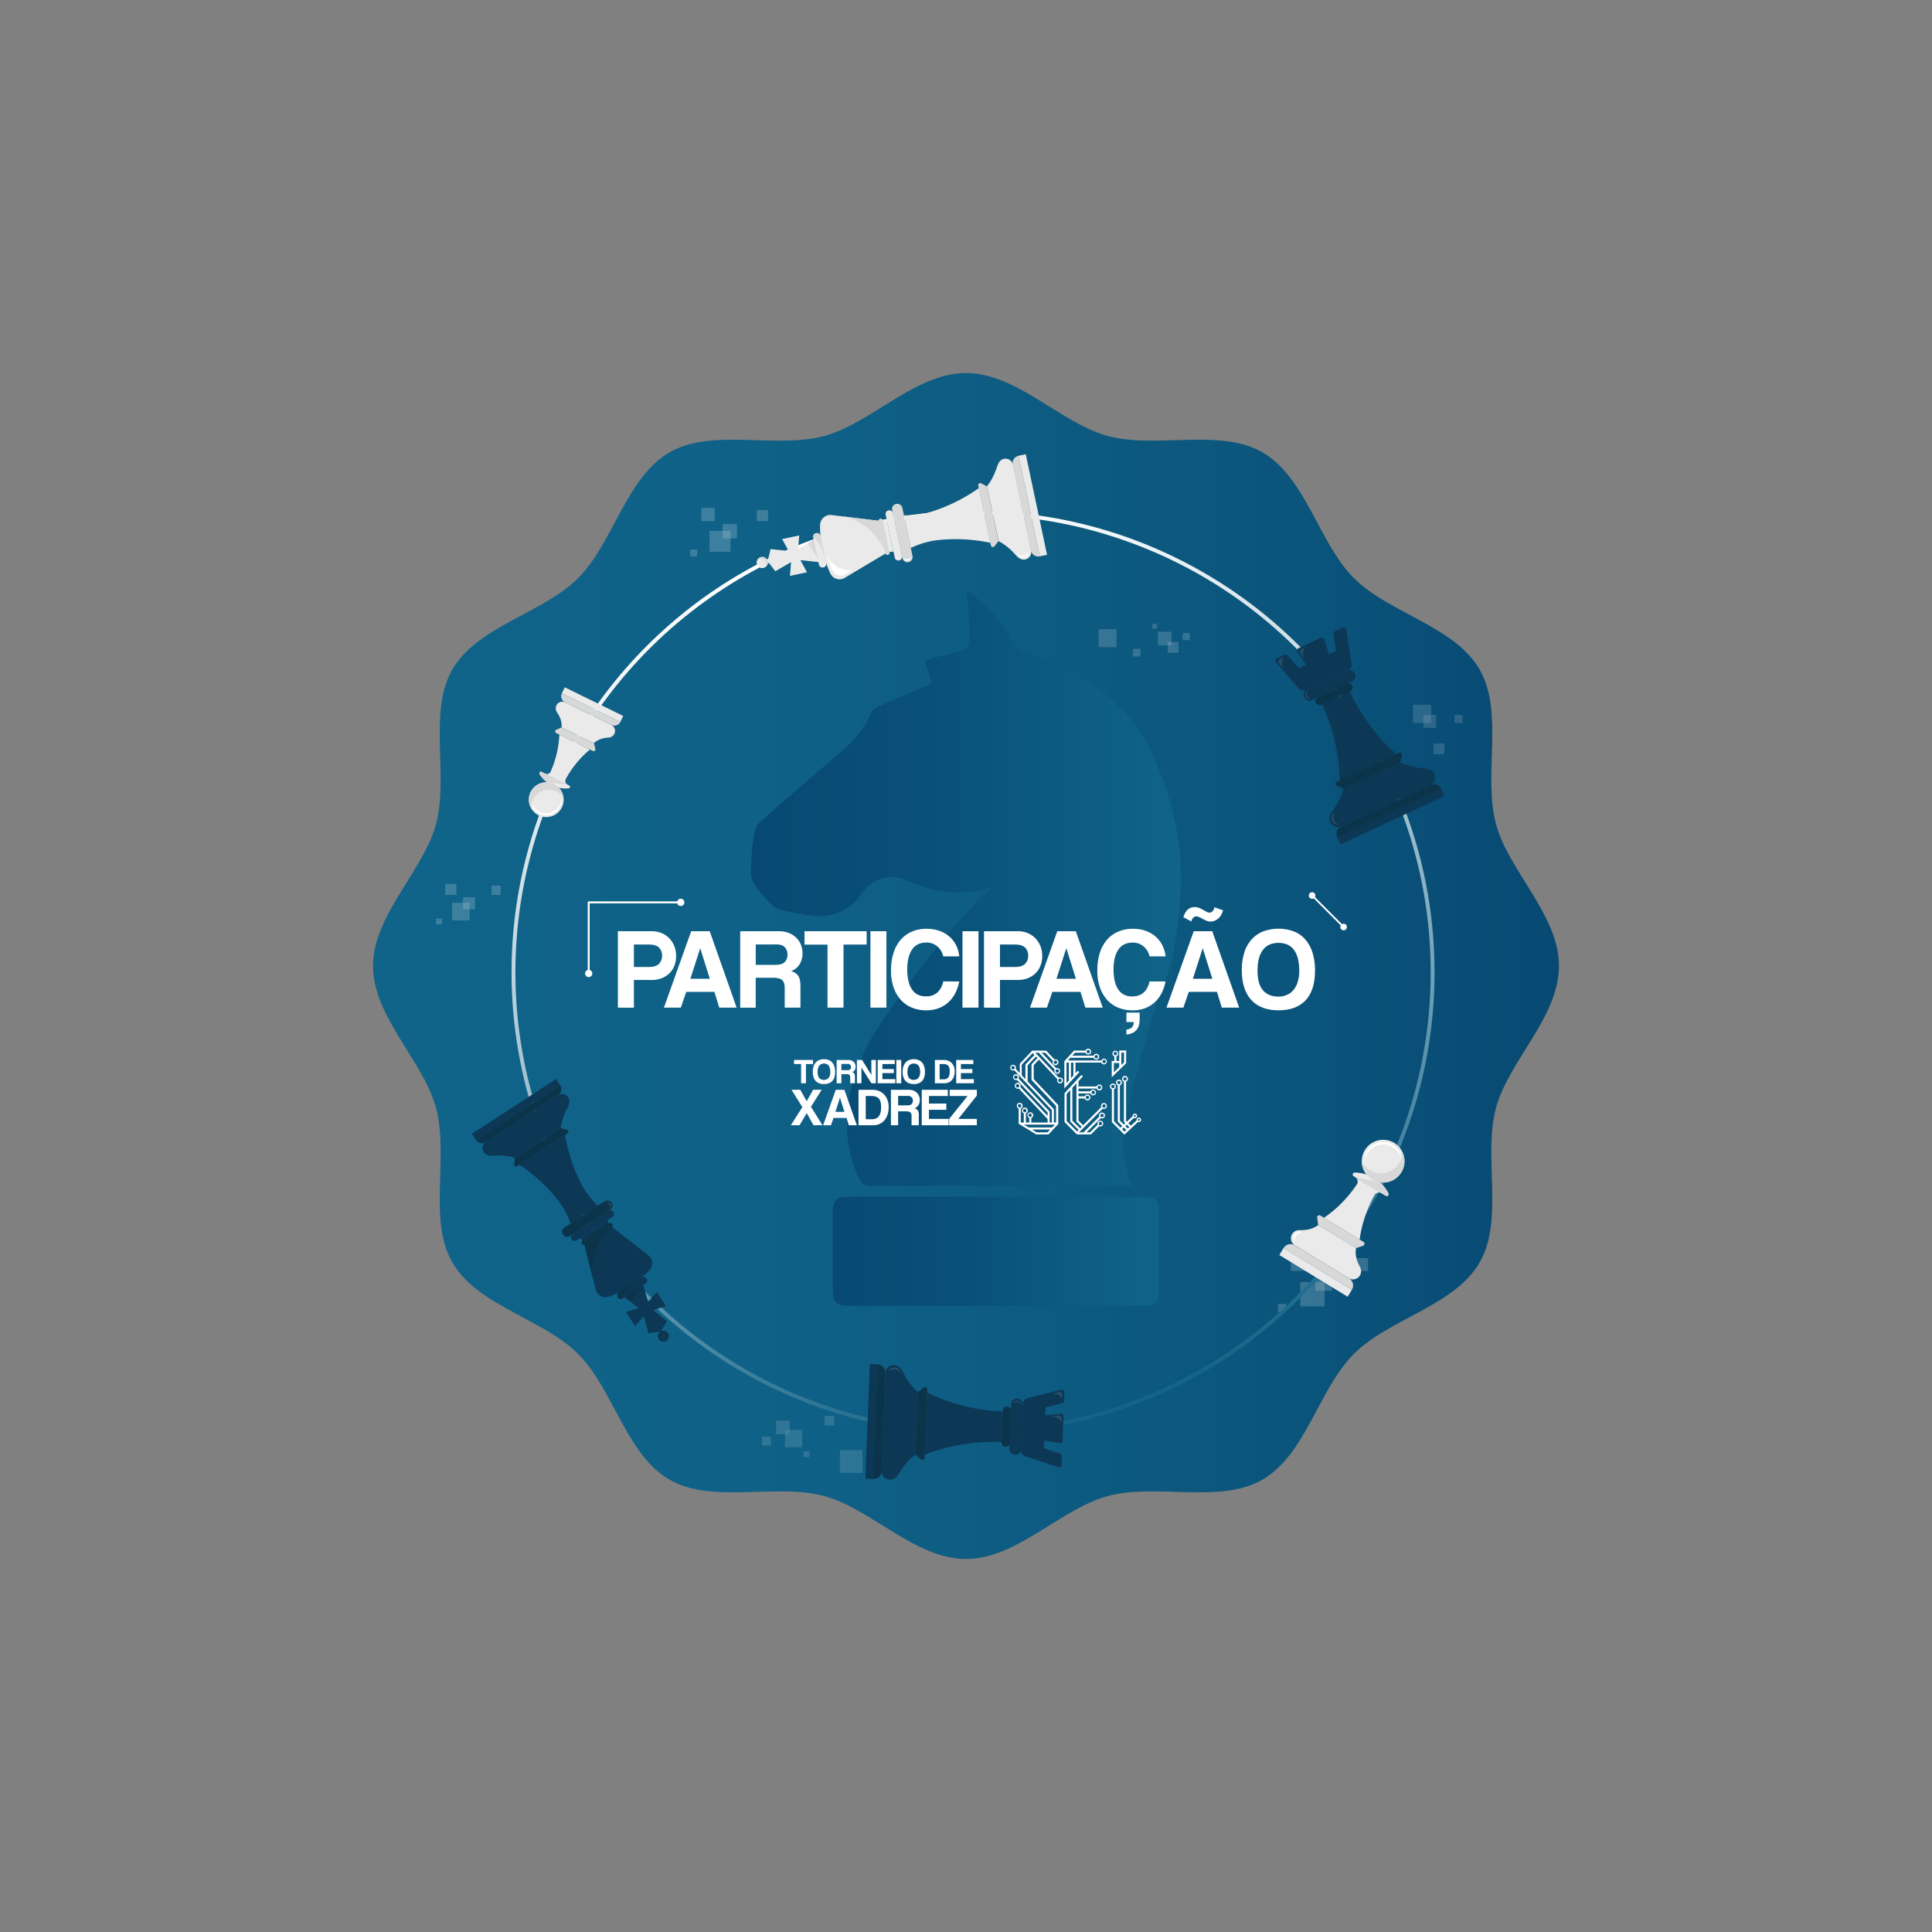 <svg id="Layer_1" data-name="Layer 1" xmlns="http://www.w3.org/2000/svg" xmlns:xlink="http://www.w3.org/1999/xlink" viewBox="0 0 2000 2000"><rect x="0" y="0" width="2000" height="2000" fill="#808080" stroke="none"/><defs><style>.cls-1{fill:#fff;}.cls-2,.cls-31{fill:none;}.cls-3{fill:url(#linear-gradient);}.cls-4{fill:url(#linear-gradient-2);}.cls-5{opacity:0.17;}.cls-6{clip-path:url(#clip-path);}.cls-7{clip-path:url(#clip-path-2);}.cls-8{clip-path:url(#clip-path-3);}.cls-9{clip-path:url(#clip-path-4);}.cls-10{opacity:0.26;}.cls-11{opacity:0.5;}.cls-12{opacity:0.47;}.cls-13{opacity:0.3;}.cls-14{opacity:0.62;}.cls-15{clip-path:url(#clip-path-5);}.cls-16{clip-path:url(#clip-path-6);}.cls-17{clip-path:url(#clip-path-7);}.cls-18{clip-path:url(#clip-path-8);}.cls-19{clip-path:url(#clip-path-9);}.cls-20{clip-path:url(#clip-path-10);}.cls-21{clip-path:url(#clip-path-11);}.cls-22{clip-path:url(#clip-path-12);}.cls-23{clip-path:url(#clip-path-13);}.cls-24{clip-path:url(#clip-path-14);}.cls-25{opacity:0.64;}.cls-26{clip-path:url(#clip-path-15);}.cls-27{clip-path:url(#clip-path-16);}.cls-28{clip-path:url(#clip-path-17);}.cls-29{clip-path:url(#clip-path-18);}.cls-30{clip-path:url(#clip-path-19);}.cls-31{stroke-miterlimit:10;stroke-width:4px;stroke:url(#linear-gradient-3);}.cls-32{fill:#0c3856;}.cls-33{fill:#0b3349;}.cls-34{opacity:0.11;}.cls-35{fill:#d8d8d8;}.cls-36{fill:#eaeaea;}.cls-37{opacity:0.14;}.cls-38{opacity:0.15;}.cls-39{clip-path:url(#clip-path-20);}.cls-40{clip-path:url(#clip-path-21);}.cls-41{fill:url(#linear-gradient-4);}.cls-42{fill:url(#linear-gradient-5);}</style><linearGradient id="linear-gradient" x1="920.36" y1="1464.52" x2="1079.82" y2="1464.52" gradientUnits="userSpaceOnUse"><stop offset="0" stop-color="#095078"/><stop offset="1" stop-color="#0a537a"/></linearGradient><linearGradient id="linear-gradient-2" x1="386.17" y1="1000" x2="1613.83" y2="1000" gradientUnits="userSpaceOnUse"><stop offset="0" stop-color="#106489"/><stop offset="0.39" stop-color="#0f6086"/><stop offset="0.76" stop-color="#0b557c"/><stop offset="1" stop-color="#074972"/></linearGradient><clipPath id="clip-path"><rect id="SVGID" class="cls-1" x="1137.4" y="651.48" width="18.31" height="18.31"/></clipPath><clipPath id="clip-path-2"><rect id="SVGID-2" data-name="SVGID" class="cls-1" x="1172.77" y="671.82" width="7.64" height="7.65"/></clipPath><clipPath id="clip-path-3"><rect id="SVGID-3" data-name="SVGID" class="cls-1" x="1209.05" y="664.71" width="10.94" height="10.93"/></clipPath><clipPath id="clip-path-4"><rect id="SVGID-4" data-name="SVGID" class="cls-1" x="1193.01" y="646.01" width="4.67" height="4.67"/></clipPath><clipPath id="clip-path-5"><rect id="SVGID-5" data-name="SVGID" class="cls-1" x="1346.22" y="1327.33" width="24.9" height="24.9"/></clipPath><clipPath id="clip-path-6"><rect id="SVGID-6" data-name="SVGID" class="cls-1" x="1361.89" y="1319.26" width="16.87" height="16.87"/></clipPath><clipPath id="clip-path-7"><rect id="SVGID-7" data-name="SVGID" class="cls-1" x="1336.44" y="1299.95" width="15.55" height="15.56"/></clipPath><clipPath id="clip-path-8"><rect id="SVGID-8" data-name="SVGID" class="cls-1" x="1323.11" y="1349.95" width="8.05" height="8.05"/></clipPath><clipPath id="clip-path-9"><rect id="SVGID-9" data-name="SVGID" class="cls-1" x="1403.02" y="1302.43" width="13.07" height="13.07"/></clipPath><clipPath id="clip-path-10"><rect id="SVGID-10" data-name="SVGID" class="cls-1" x="468.07" y="934.75" width="17.9" height="17.9"/></clipPath><clipPath id="clip-path-11"><rect id="SVGID-11" data-name="SVGID" class="cls-1" x="479.34" y="928.95" width="12.13" height="12.13"/></clipPath><clipPath id="clip-path-12"><rect id="SVGID-12" data-name="SVGID" class="cls-1" x="461.04" y="915.07" width="11.18" height="11.18"/></clipPath><clipPath id="clip-path-13"><rect id="SVGID-13" data-name="SVGID" class="cls-1" x="451.46" y="951.01" width="5.79" height="5.79"/></clipPath><clipPath id="clip-path-14"><rect id="SVGID-14" data-name="SVGID" class="cls-1" x="508.9" y="916.85" width="9.4" height="9.4"/></clipPath><clipPath id="clip-path-15"><rect id="SVGID-15" data-name="SVGID" class="cls-1" x="734.63" y="549.57" width="21.49" height="21.49"/></clipPath><clipPath id="clip-path-16"><rect id="SVGID-16" data-name="SVGID" class="cls-1" x="748.17" y="542.61" width="14.56" height="14.57"/></clipPath><clipPath id="clip-path-17"><rect id="SVGID-17" data-name="SVGID" class="cls-1" x="726.19" y="525.94" width="13.42" height="13.43"/></clipPath><clipPath id="clip-path-18"><rect id="SVGID-18" data-name="SVGID" class="cls-1" x="714.69" y="569.1" width="6.95" height="6.95"/></clipPath><clipPath id="clip-path-19"><rect id="SVGID-19" data-name="SVGID" class="cls-1" x="783.66" y="528.08" width="11.28" height="11.29"/></clipPath><linearGradient id="linear-gradient-3" x1="-8741.68" y1="7683.74" x2="-7786.2" y2="7683.74" gradientTransform="matrix(-0.31, -0.95, 0.95, -0.31, -8872.79, -4444.73)" gradientUnits="userSpaceOnUse"><stop offset="0" stop-color="#0f6186"/><stop offset="0.09" stop-color="#277192"/><stop offset="0.42" stop-color="#83adc0"/><stop offset="0.7" stop-color="#c6d9e2"/><stop offset="0.9" stop-color="#eff5f7"/><stop offset="1" stop-color="#fff"/></linearGradient><clipPath id="clip-path-20"><rect id="SVGID-20" data-name="SVGID" class="cls-2" x="649.01" y="1297.91" width="22.72" height="21.9" transform="translate(-607.05 572.08) rotate(-33.06)"/></clipPath><clipPath id="clip-path-21"><rect id="SVGID-21" data-name="SVGID" class="cls-2" x="683.17" y="1379.85" width="9.27" height="7.99" transform="translate(-643.51 599.18) rotate(-33.06)"/></clipPath><linearGradient id="linear-gradient-4" x1="777.44" y1="918.94" x2="1222.56" y2="918.94" gradientUnits="userSpaceOnUse"><stop offset="0" stop-color="#074972"/><stop offset="0.4" stop-color="#095078"/><stop offset="0.97" stop-color="#106388"/><stop offset="1" stop-color="#106489"/></linearGradient><linearGradient id="linear-gradient-5" x1="862.01" y1="1295.26" x2="1199.92" y2="1295.26" xlink:href="#linear-gradient-4"/></defs><title>participacao_xadrez</title><path class="cls-3" d="M1073.59,1480.44a13.45,13.45,0,0,0-9.53-6.1V1456.2a14.13,14.13,0,0,0-1.9-17l2-2v-29.17h-29.54v2.07a14.24,14.24,0,0,0-4.48,4.12,14.06,14.06,0,0,0-5.48-2.46,14.25,14.25,0,0,0-18.54-3.64H993.65l-9.34,10.18c-.35-.14-.69-.28-1-.39l-9.21-9.77H949.87l-14,14.79c-.44,0-.88-.06-1.33-.06a14.22,14.22,0,0,0-11.1,23.11c0,.36,0,.73,0,1.1a14.14,14.14,0,0,0,1.91,7.08,14.86,14.86,0,0,0-.14,2,14.28,14.28,0,0,0,4.68,10.53,13.49,13.49,0,0,0,1.1.9,14.15,14.15,0,0,0-1.63,16.69v17.92l26.37,16h20.81l9.94-10.52,10.46,10.47h23.84l8.7-8.7a14.13,14.13,0,0,0,5.47-2.75l16.11,16,19.22-18.06a13.51,13.51,0,0,0,3.31-24.29ZM1021.81,1444l-.32-.3.84-.73h.42a14.7,14.7,0,0,0,1.43.72A13.49,13.49,0,0,0,1021.81,1444Z"/><path class="cls-1" d="M983.11,1447.21a3.24,3.24,0,0,0-1.29.27L956,1420.11h3.84l17.38,18.42A3.25,3.25,0,1,0,979,1437l-16-16.93h3.85l8.41,8.91a3.22,3.22,0,1,0,2.83-1.68,3.18,3.18,0,0,0-1.08.19l-9.17-9.71H952.6L939,1432.25v10.17l-4.43-4.69a3.13,3.13,0,0,0,.28-1.3,3.23,3.23,0,1,0-3.23,3.23,3.17,3.17,0,0,0,1.34-.3L974.05,1483v13.57h-2.43v-12q-17-18-34-36.08a3.22,3.22,0,1,0-2.78,1.6,3.08,3.08,0,0,0,1-.16l33.52,35.54v3.91l-29.79-31.57a3.14,3.14,0,0,0,.34-1.43,3.21,3.21,0,1,0-2,3l31.47,33.36v3.8H951.54v-5a3.23,3.23,0,1,0-2.3,0v5h-3.57v-10.07a3.23,3.23,0,1,0-2.29,0v10.07h-3.32v-15.29a3.23,3.23,0,1,0-2.29,0V1498L957,1509.57h13.49l10.68-11.29v-20.83L954.24,1449V1433.7l5.72-6.06,20.22,21.44a3.22,3.22,0,1,0,2.93-1.87Zm-3.06-9a1.87,1.87,0,1,1-1.86,1.86A1.86,1.86,0,0,1,980.05,1438.21Zm-2-9.5a1.86,1.86,0,1,1-1.87,1.86A1.86,1.86,0,0,1,978.08,1428.71Zm-46.5,9.59a1.87,1.87,0,1,1,1.86-1.87A1.87,1.87,0,0,1,931.58,1438.3Zm3.23,10.44a1.86,1.86,0,1,1,1.86-1.86A1.87,1.87,0,0,1,934.81,1448.74Zm1.85,9.51a1.87,1.87,0,1,1,1.86-1.86A1.87,1.87,0,0,1,936.66,1458.25Zm.39,20a1.87,1.87,0,1,1,1.87,1.86A1.87,1.87,0,0,1,937.05,1478.24Zm8.22-29.13-4-4.26v-11.68l12-12.67,1.95,2.06L945.27,1433Zm3.24,39.38a1.87,1.87,0,1,1,1.87,1.87A1.87,1.87,0,0,1,948.51,1488.49Zm-5.85-5a1.86,1.86,0,1,1,1.86,1.87A1.86,1.86,0,0,1,942.66,1483.46Zm26.79,23.82H957.59l-5.1-3.09h19.88Zm5.09-5.38H948.7l-5.06-3.06h33.8ZM952,1432.79v17.07l26.88,28.5v18.18h-2.48v-14.49l-28.79-30.51v-17.6l9.17-9.71,1.65,1.74Zm31.16,19.51a1.87,1.87,0,1,1,1.86-1.87A1.87,1.87,0,0,1,983.11,1452.3Z"/><path class="cls-1" d="M1031.12,1475.18a3.23,3.23,0,0,0-2.94,4.54l-19.83,19.84-5.07-5.08v-24.37h6.77a3.22,3.22,0,1,0,.05-2.29h-6.82v-3.21h13.05a3.22,3.22,0,1,0,.06-2.29h-13.11v-3.07h19.8a3.23,3.23,0,1,0,0-2.29h-19.8v-5.76l4.83-5.27-1.69-1.55L988,1464.48v31.39l12,12h0l1.62,1.62h15.27l9-9a3.18,3.18,0,1,0-1.61-1.64l-8.3,8.31h-3.86l15.53-15.53A3.22,3.22,0,1,0,1026,1490l-17.19,17.19h-4.93l1.05-1,1.62-1.62,23.22-23.22a3.18,3.18,0,0,0,1.31.29,3.23,3.23,0,1,0,0-6.45Zm-18-8a1.87,1.87,0,1,1-1.86,1.87A1.87,1.87,0,0,1,1013.08,1467.17Zm6.29-5.49a1.87,1.87,0,1,1-1.86,1.87A1.87,1.87,0,0,1,1019.37,1461.68Zm6.72-5.44a1.87,1.87,0,1,1-1.86,1.87A1.87,1.87,0,0,1,1026.09,1456.24Zm1.12,39.53a1.87,1.87,0,1,1-1.86,1.87A1.87,1.87,0,0,1,1027.21,1495.77Zm1.8-8.84a1.87,1.87,0,1,1-1.86,1.87A1.87,1.87,0,0,1,1029,1486.93Zm-27.38,19.35-11.35-11.36v-29.55l4-4.31v34.37h0l9.12,9.12Zm3.34-3.35-8.45-8.45v-35.91l4.46-4.87v41.73l5.75,5.75Zm26.15-22.67a1.86,1.86,0,1,1,1.87-1.86A1.86,1.86,0,0,1,1031.12,1480.26Z"/><path class="cls-1" d="M1031.34,1426.51a3.23,3.23,0,0,0-3,2.08H991.69l2.7-2.94h25.33a3.22,3.22,0,1,0,0-2.3H996.49l3-3.26H1011a3.23,3.23,0,1,0,0-2.3h-12.5q-5.31,5.81-10.63,11.59,0,13.59,0,27.19v2.63l1.69-1.84L1000,1446h0v0l4.3-4.68-1.69-1.56-2.54,2.78v-11.64h28.25a3.23,3.23,0,1,0,3-4.37Zm-8.61-3.87a1.86,1.86,0,1,1-1.86,1.86A1.87,1.87,0,0,1,1022.73,1422.64Zm-8.75-5.54a1.87,1.87,0,1,1-1.87,1.86A1.86,1.86,0,0,1,1014,1417.1Zm-21.24,33.41-2.6,2.84v-22.47h2.6Zm5-5.42L995,1448v-17.13h2.68Zm33.62-13.49a1.87,1.87,0,1,1,1.87-1.87A1.87,1.87,0,0,1,1031.34,1431.6Z"/><path class="cls-1" d="M1069.36,1491.13a2.47,2.47,0,0,0-2.47,2.46,2.22,2.22,0,0,0,.06.51l-6.32,5.94-2.79-2.78,6.14-5.77a2.37,2.37,0,0,0,1.07.25,2.46,2.46,0,1,0-2.46-2.46c0,.12,0,.23,0,.35l-6.39,6-.88-.88v-43a3.22,3.22,0,1,0-2.3,0v43.82c.5.53,1,1.07,1.51,1.6l-1.64,1.54-4.32-4.3v-38.62a3.23,3.23,0,1,0-2.29-.11v39.69l4.93,4.91-2,1.86-7.13-7.11v-35a3.23,3.23,0,1,0-2.29,0v36l13.79,13.74,14.79-13.9a2.43,2.43,0,0,0,.94.19,2.46,2.46,0,1,0,0-4.92Zm-4.31-3a1.1,1.1,0,1,1-1.1,1.1A1.1,1.1,0,0,1,1065.05,1488.18Zm-19.33-35.41a1.86,1.86,0,1,1,1.86,1.86A1.87,1.87,0,0,1,1045.72,1452.77Zm-6.6,4.29a1.87,1.87,0,1,1,1.86,1.87A1.86,1.86,0,0,1,1039.12,1457.06Zm15.07-6.42a1.86,1.86,0,1,1,1.86-1.86A1.86,1.86,0,0,1,1054.19,1450.64Zm-.51,55.93-2.79-2.77,2-1.86,2.79,2.78Zm3.64-3.42-2.79-2.78,1.64-1.54,2.79,2.78Zm12-8.46a1.1,1.1,0,1,1,1.1-1.1A1.1,1.1,0,0,1,1069.36,1494.69Z"/><path class="cls-1" d="M1039.71,1446.94l1.66-1.62,14.08-13.7v-13.93h-7.59v11.41h-3v-5a3.23,3.23,0,1,0-2.29,0v5h-2.86v2.29h0Zm10.44-27h3v10.67l-3,2.93Zm-8.35,1.1a1.87,1.87,0,1,1,1.87,1.86A1.87,1.87,0,0,1,1041.8,1421.08Zm.2,10.31h5.86v4.42l-5.86,5.7Z"/><path class="cls-4" d="M1613.83,1000c0,52.9-52.17,98.23-65.21,147-13.5,50.48,8.62,115.75-16.95,160-25.94,44.83-93.77,58.16-130.15,94.55s-49.72,104.21-94.55,130.15c-44.2,25.57-109.47,3.45-160,16.95-48.79,13-94.12,65.21-147,65.21s-98.23-52.17-147-65.21c-50.48-13.5-115.75,8.62-160-16.95-44.83-25.94-58.16-93.77-94.55-130.15S494.27,1351.8,468.33,1307c-25.57-44.2-3.45-109.47-16.95-160-13-48.79-65.21-94.12-65.21-147s52.17-98.23,65.21-147c13.5-50.48-8.62-115.75,16.95-160,25.94-44.83,93.77-58.16,130.15-94.55S648.2,494.27,693,468.33c44.2-25.57,109.47-3.45,160-16.95,48.79-13,94.12-65.21,147-65.21s98.23,52.17,147,65.21c50.48,13.5,115.75-8.62,160,16.95,44.83,25.94,58.16,93.77,94.55,130.15S1505.73,648.2,1531.67,693c25.57,44.2,3.45,109.47,16.95,160C1561.66,901.77,1613.83,947.1,1613.83,1000Z"/><g class="cls-5"><rect id="SVGID-22" data-name="SVGID" class="cls-1" x="1137.4" y="651.48" width="18.31" height="18.31"/><g class="cls-6"><rect class="cls-1" x="1137.4" y="651.48" width="18.31" height="18.31"/></g></g><g class="cls-5"><rect id="SVGID-23" data-name="SVGID" class="cls-1" x="1172.77" y="671.82" width="7.64" height="7.65"/><g class="cls-7"><rect class="cls-1" x="1172.77" y="671.82" width="7.65" height="7.65"/></g></g><g class="cls-5"><rect class="cls-1" x="1198.88" y="654.15" width="13.89" height="13.89"/><rect id="SVGID-24" data-name="SVGID" class="cls-1" x="1198.88" y="654.15" width="13.89" height="13.89"/></g><g class="cls-5"><rect id="SVGID-25" data-name="SVGID" class="cls-1" x="1209.05" y="664.71" width="10.94" height="10.93"/><g class="cls-8"><rect class="cls-1" x="1209.05" y="664.71" width="10.93" height="10.93"/></g></g><g class="cls-5"><rect class="cls-1" x="1224.44" y="655.5" width="7.08" height="7.08"/><rect id="SVGID-26" data-name="SVGID" class="cls-1" x="1224.44" y="655.5" width="7.08" height="7.08"/></g><g class="cls-5"><rect id="SVGID-27" data-name="SVGID" class="cls-1" x="1193.01" y="646.01" width="4.67" height="4.67"/><g class="cls-9"><rect class="cls-1" x="1193.01" y="646.01" width="4.67" height="4.67"/></g></g><g class="cls-10"><g class="cls-11"><rect class="cls-1" x="869.54" y="1501.37" width="23.2" height="23.2"/><rect id="SVGID-28" data-name="SVGID" class="cls-1" x="869.54" y="1501.37" width="23.2" height="23.2"/></g><g class="cls-11"><rect class="cls-1" x="853.73" y="1465.9" width="9.69" height="9.69"/><rect id="SVGID-29" data-name="SVGID" class="cls-1" x="853.73" y="1465.9" width="9.69" height="9.69"/></g><g class="cls-11"><rect class="cls-1" x="812.71" y="1480.38" width="17.6" height="17.6"/><rect id="SVGID-30" data-name="SVGID" class="cls-1" x="812.71" y="1480.38" width="17.6" height="17.6"/></g><g class="cls-11"><rect class="cls-1" x="803.57" y="1470.74" width="13.86" height="13.86"/><rect id="SVGID-31" data-name="SVGID" class="cls-1" x="803.57" y="1470.74" width="13.86" height="13.86"/></g><g class="cls-11"><rect class="cls-1" x="788.95" y="1487.31" width="8.97" height="8.97"/><rect id="SVGID-32" data-name="SVGID" class="cls-1" x="788.96" y="1487.31" width="8.97" height="8.97"/></g><g class="cls-11"><rect class="cls-1" x="831.84" y="1502.37" width="5.92" height="5.92"/><rect id="SVGID-33" data-name="SVGID" class="cls-1" x="831.84" y="1502.37" width="5.92" height="5.92"/></g></g><g class="cls-12"><g class="cls-13"><rect class="cls-1" x="1462.9" y="729.73" width="18.48" height="18.48"/><rect id="SVGID-34" data-name="SVGID" class="cls-1" x="1462.9" y="729.73" width="18.48" height="18.48"/></g><g class="cls-13"><rect class="cls-1" x="1473.51" y="740.23" width="13.05" height="13.05"/><rect id="SVGID-35" data-name="SVGID" class="cls-1" x="1473.51" y="740.23" width="13.05" height="13.05"/></g><g class="cls-13"><rect class="cls-1" x="1505.83" y="740.23" width="7.98" height="7.98"/><rect id="SVGID-36" data-name="SVGID" class="cls-1" x="1505.83" y="740.23" width="7.98" height="7.98"/></g><g class="cls-13"><rect class="cls-1" x="1484.2" y="769.77" width="10.87" height="10.87"/><rect id="SVGID-37" data-name="SVGID" class="cls-1" x="1484.2" y="769.77" width="10.87" height="10.87"/></g></g><g class="cls-14"><g class="cls-13"><rect id="SVGID-38" data-name="SVGID" class="cls-1" x="1346.22" y="1327.33" width="24.9" height="24.9"/><g class="cls-15"><rect class="cls-1" x="1346.22" y="1327.33" width="24.9" height="24.9"/></g></g><g class="cls-13"><rect id="SVGID-39" data-name="SVGID" class="cls-1" x="1361.89" y="1319.26" width="16.87" height="16.87"/><g class="cls-16"><rect class="cls-1" x="1361.89" y="1319.26" width="16.87" height="16.87"/></g></g><g class="cls-13"><rect id="SVGID-40" data-name="SVGID" class="cls-1" x="1336.44" y="1299.95" width="15.55" height="15.56"/><g class="cls-17"><rect class="cls-1" x="1336.44" y="1299.95" width="15.55" height="15.55"/></g></g><g class="cls-13"><rect id="SVGID-41" data-name="SVGID" class="cls-1" x="1323.11" y="1349.95" width="8.05" height="8.05"/><g class="cls-18"><rect class="cls-1" x="1323.11" y="1349.95" width="8.05" height="8.05"/></g></g><g class="cls-13"><rect id="SVGID-42" data-name="SVGID" class="cls-1" x="1403.02" y="1302.43" width="13.07" height="13.07"/><g class="cls-19"><rect class="cls-1" x="1403.01" y="1302.43" width="13.07" height="13.07"/></g></g></g><g class="cls-14"><g class="cls-13"><rect id="SVGID-43" data-name="SVGID" class="cls-1" x="468.07" y="934.75" width="17.9" height="17.9"/><g class="cls-20"><rect class="cls-1" x="468.07" y="934.75" width="17.9" height="17.9"/></g></g><g class="cls-13"><rect id="SVGID-44" data-name="SVGID" class="cls-1" x="479.34" y="928.95" width="12.13" height="12.13"/><g class="cls-21"><rect class="cls-1" x="479.34" y="928.95" width="12.13" height="12.13"/></g></g><g class="cls-13"><rect id="SVGID-45" data-name="SVGID" class="cls-1" x="461.04" y="915.07" width="11.18" height="11.18"/><g class="cls-22"><rect class="cls-1" x="461.04" y="915.07" width="11.18" height="11.18"/></g></g><g class="cls-13"><rect id="SVGID-46" data-name="SVGID" class="cls-1" x="451.46" y="951.01" width="5.79" height="5.79"/><g class="cls-23"><rect class="cls-1" x="451.46" y="951.01" width="5.79" height="5.79"/></g></g><g class="cls-13"><rect id="SVGID-47" data-name="SVGID" class="cls-1" x="508.9" y="916.85" width="9.4" height="9.4"/><g class="cls-24"><rect class="cls-1" x="508.89" y="916.85" width="9.4" height="9.4"/></g></g></g><g class="cls-25"><g class="cls-13"><rect id="SVGID-48" data-name="SVGID" class="cls-1" x="734.63" y="549.57" width="21.49" height="21.49"/><g class="cls-26"><rect class="cls-1" x="734.63" y="549.57" width="21.49" height="21.49"/></g></g><g class="cls-13"><rect id="SVGID-49" data-name="SVGID" class="cls-1" x="748.17" y="542.61" width="14.56" height="14.57"/><g class="cls-27"><rect class="cls-1" x="748.17" y="542.61" width="14.56" height="14.56"/></g></g><g class="cls-13"><rect id="SVGID-50" data-name="SVGID" class="cls-1" x="726.19" y="525.94" width="13.42" height="13.43"/><g class="cls-28"><rect class="cls-1" x="726.19" y="525.94" width="13.43" height="13.43"/></g></g><g class="cls-13"><rect id="SVGID-51" data-name="SVGID" class="cls-1" x="714.69" y="569.1" width="6.95" height="6.95"/><g class="cls-29"><rect class="cls-1" x="714.69" y="569.09" width="6.95" height="6.95"/></g></g><g class="cls-13"><rect id="SVGID-52" data-name="SVGID" class="cls-1" x="783.66" y="528.08" width="11.28" height="11.29"/><g class="cls-30"><rect class="cls-1" x="783.66" y="528.08" width="11.28" height="11.28"/></g></g></g><circle class="cls-31" cx="1007.29" cy="1006.54" r="475.74"/><path class="cls-32" d="M1036.92,1492.8c-27.78-1.07-55.69,3.67-79.77,13.22l2.48-64.56a194.48,194.48,0,0,0,78.5,19.69Z"/><path class="cls-33" d="M957.13,1509.11l2.72-70.73a2.32,2.32,0,0,0-3.38-2.16l-6.36,4.87-2.48,64.57,6,5.34a2.32,2.32,0,0,0,3.53-1.89"/><path class="cls-33" d="M912.67,1522.81l3.9-101.51a8.57,8.57,0,0,0-8.24-8.9L908,1421l-.33,8.57-3.25,84.36-.33,8.57-.33,8.58a8.58,8.58,0,0,0,8.91-8.25"/><polygon class="cls-32" points="906.03 1488.56 908.96 1412.42 900.39 1412.1 897.46 1488.23 895.83 1530.75 904.4 1531.08 906.03 1488.56"/><path class="cls-32" d="M932.79,1522a66.5,66.5,0,0,1,4.4-6,65.18,65.18,0,0,1,5-5.48c.91-.88,1.85-1.75,2.81-2.58l2.66-2.18,1.23-32.06v-.63l1.24-32.06s-2.13-2-2.48-2.37q-1.35-1.37-2.61-2.79a66.59,66.59,0,0,1-4.6-5.86,65.55,65.55,0,0,1-3.91-6.35c-2.57-4.76-4.85-10.33-11.11-10.57a8.58,8.58,0,0,0-8.9,8.24l-1.94,50.44v.63l-1.94,50.44a8.59,8.59,0,0,0,8.24,8.91c6.26.24,9-5.15,11.88-9.69"/><path class="cls-33" d="M1040.92,1497.74a4.28,4.28,0,0,0,4.31-3.19h.11l1.3-34a4.29,4.29,0,1,0-8.58-.33,4.21,4.21,0,0,0,.07.94l-1.2,31.15a4.1,4.1,0,0,0-.14.93,4.74,4.74,0,0,0,.07.93,4.29,4.29,0,0,0,4.06,3.52"/><path class="cls-32" d="M1097.54,1504.79l-16.79-5.62.31-8,15.77,2.76a2.71,2.71,0,0,0,3.18-2.57l.48-12.57.49-12.56a2.72,2.72,0,0,0-3-2.81l-15.93,1.54.31-8,17.17-4.32a2.71,2.71,0,0,0,2-2.53l.34-8.75a2.72,2.72,0,0,0-3.38-2.74l-34.73,8.74a6.81,6.81,0,0,0-5.13,6.33l-.9,23.5-.91,23.51a6.8,6.8,0,0,0,4.63,6.7l34,11.38a2.72,2.72,0,0,0,3.58-2.47l.34-8.75a2.73,2.73,0,0,0-1.85-2.69"/><path class="cls-32" d="M1099.05,1516.23s-38.93-10.22-40.28-61.71l-.1-.2-.87,22.79-.9,23.51a6.78,6.78,0,0,0,4.62,6.7l34,11.38a2.72,2.72,0,0,0,3.58-2.47"/><g class="cls-34"><path class="cls-1" d="M1099.66,1447.55l.14-3.77a2.72,2.72,0,0,0-3.38-2.74l-7.74,2a11.37,11.37,0,0,1,2-.1,11.81,11.81,0,0,1,9,4.66"/></g><g class="cls-34"><path class="cls-1" d="M1098.72,1472l.14-3.77a2.72,2.72,0,0,0-3.38-2.74l-7.69.69s1.43.11,2.11.22a12.86,12.86,0,0,1,8.82,5.6"/></g><g class="cls-34"><path class="cls-1" d="M925.5,1417.55a7.59,7.59,0,0,1,6.48,4.17,6.27,6.27,0,0,0-12.28-1.8,7.57,7.57,0,0,1,5.8-2.37"/></g><path class="cls-32" d="M1056.9,1500.38l1.78-46.32a6,6,0,0,0-12-.51h0l-1.77,46.15a5.7,5.7,0,0,0,.1,1.31,6,6,0,0,0,5.66,4.91c2.86.11,6.06-1.6,6.21-5.54"/><g class="cls-34"><path class="cls-1" d="M1052.45,1451.29a5.42,5.42,0,0,1,4.63,3,4.48,4.48,0,0,0-8.76-1.29,5.42,5.42,0,0,1,4.13-1.68"/></g><path class="cls-32" d="M1397.29,715.75c11.72,25.21,28.67,47.88,48.16,65L1386.87,808a194.6,194.6,0,0,0-18.3-78.84Z"/><path class="cls-33" d="M1448.21,779.3,1384,809.16a2.32,2.32,0,0,0-.37,4l7.23,3.44,58.59-27.26,2-7.75a2.32,2.32,0,0,0-3.29-2.28"/><path class="cls-33" d="M1480.69,812.62l-92.11,42.84a8.58,8.58,0,0,0-4.16,11.4l7.78-3.62,7.78-3.62L1476.52,824l7.78-3.61,7.78-3.62a8.57,8.57,0,0,0-11.39-4.16"/><polygon class="cls-32" points="1453.24 834.14 1384.15 866.28 1387.77 874.06 1456.86 841.92 1495.43 823.98 1491.81 816.2 1453.24 834.14"/><path class="cls-32" d="M1470.81,795.06a65.8,65.8,0,0,1-7.38-1.15,68.55,68.55,0,0,1-7.17-2c-1.21-.41-2.4-.85-3.58-1.32l-3.16-1.37-29.09,13.53-.28.13-.28.14-29.09,13.53s-.83,2.82-1,3.29c-.4,1.21-.83,2.4-1.29,3.59a65.8,65.8,0,0,1-7,13.15c-3.06,4.45-7,9-4.34,14.7a8.59,8.59,0,0,0,11.4,4.16l45.77-21.29.28-.13.29-.13,45.77-21.29a8.59,8.59,0,0,0,4.16-11.4c-2.64-5.68-8.66-5.62-14-6.16"/><path class="cls-33" d="M1399.86,709.93a4.29,4.29,0,0,0-4.81-2.38l0-.09-30.8,14.33a4.29,4.29,0,1,0,3.62,7.78,3.81,3.81,0,0,0,.8-.49l28.27-13.14a4.91,4.91,0,0,0,.89-.3,4.32,4.32,0,0,0,2.08-5.71"/><path class="cls-32" d="M1380.3,656.33l2.65,17.51-7.29,3.39-4.74-15.29a2.72,2.72,0,0,0-3.74-1.66l-11.4,5.3-11.4,5.31a2.71,2.71,0,0,0-1.14,3.93l8.64,13.47-7.3,3.39-11.67-13.3a2.72,2.72,0,0,0-3.19-.67l-8,3.69a2.72,2.72,0,0,0-.89,4.26l23.62,26.91a6.79,6.79,0,0,0,8,1.68l21.33-9.92,21.33-9.93a6.79,6.79,0,0,0,3.85-7.17l-5.37-35.41a2.71,2.71,0,0,0-3.83-2.05l-7.94,3.69a2.72,2.72,0,0,0-1.54,2.87"/><path class="cls-32" d="M1389.78,649.77s8.68,39.31-36.53,64l-.13.17,20.68-9.61,21.33-9.93a6.79,6.79,0,0,0,3.85-7.17l-5.37-35.41a2.71,2.71,0,0,0-3.83-2.05"/><g class="cls-34"><path class="cls-1" d="M1328.39,680.57l-3.41,1.59a2.71,2.71,0,0,0-.9,4.26l5.26,6a11.19,11.19,0,0,1-1-1.76,11.77,11.77,0,0,1,.06-10.08"/></g><g class="cls-34"><path class="cls-1" d="M1350.57,670.25l-3.42,1.59a2.72,2.72,0,0,0-.89,4.26l4.12,6.53s-.56-1.32-.77-2c-1.37-4.33-.51-7.32,1-10.4"/></g><g class="cls-34"><path class="cls-1" d="M1381.17,849.23a7.57,7.57,0,0,1,.75-7.67,6.27,6.27,0,0,0,4,11.74,7.53,7.53,0,0,1-4.75-4.07"/></g><path class="cls-32" d="M1394.91,694.5l-42,19.56a6,6,0,0,0,5,10.89h0l41.87-19.48a6,6,0,0,0,2.91-8c-1.21-2.6-4.19-4.67-7.77-3"/><g class="cls-34"><path class="cls-1" d="M1353.26,720.87a5.4,5.4,0,0,1,.54-5.48,4.47,4.47,0,0,0,2.84,8.38,5.39,5.39,0,0,1-3.38-2.9"/></g><path class="cls-35" d="M1012.66,502.58l13.13,62.07a2.08,2.08,0,0,0,3.41,1.13l4.46-5.63-12-56.65-6.36-3.34a2.08,2.08,0,0,0-2.66,2.42"/><path class="cls-35" d="M1048.41,480.91,1067.25,570a7.7,7.7,0,0,0,9.12,5.94l-1.59-7.53-1.6-7.52-15.66-74-1.59-7.52-1.59-7.52a7.69,7.69,0,0,0-5.93,9.11"/><polygon class="cls-36" points="1062.23 509.1 1076.37 575.92 1083.89 574.32 1069.76 507.51 1061.87 470.21 1054.34 471.8 1062.23 509.1"/><path class="cls-36" d="M1031.09,486a58.34,58.34,0,0,1-2.5,6.21,60.39,60.39,0,0,1-3.17,5.87c-.6,1-1.23,1.92-1.88,2.85-.25.37-1.83,2.48-1.83,2.48l6,28.13.06.28.06.27,6,28.13s2.3,1.3,2.68,1.53c1,.59,1.93,1.21,2.87,1.85a59.42,59.42,0,0,1,5.28,4.08,57.17,57.17,0,0,1,4.8,4.67c3.27,3.57,6.47,7.91,12,6.75a7.69,7.69,0,0,0,5.93-9.12l-9.36-44.26-.06-.27-.06-.28-9.36-44.26a7.69,7.69,0,0,0-9.12-5.93c-5.49,1.16-6.65,6.43-8.2,11"/><path class="cls-1" d="M1060.21,575.22a6.79,6.79,0,0,1-6.55-2.2,5.62,5.62,0,0,0,11.07-1.12,6.81,6.81,0,0,1-4.52,3.32"/><path class="cls-35" d="M923.57,527.84l10.56,49.89a5.37,5.37,0,0,0,10.52-2.18h0l-10.52-49.74a5.26,5.26,0,0,0-.37-1.12,5.38,5.38,0,0,0-6-3,5.1,5.1,0,0,0-4.19,6.18"/><path class="cls-1" d="M940.18,578.89a4.86,4.86,0,0,1-4.68-1.57,4,4,0,0,0,7.89-.8,4.82,4.82,0,0,1-3.21,2.37"/><path class="cls-36" d="M916.78,532.59l9.46,44.72a3.85,3.85,0,0,0,7.53-1.59L924.31,531h0a5.17,5.17,0,0,0-.18-.51,3.86,3.86,0,0,0-4.3-2.17,3.68,3.68,0,0,0-3,4.27"/><path class="cls-36" d="M1025.31,561.92l-12-56.65a175.53,175.53,0,0,1-51.44,25.11c-1.59.43-3.19.83-4.82,1.17a89.07,89.07,0,0,1-21.31,1.9l4,19.1.34,1.59,2.77,13.12a89.07,89.07,0,0,1,20.25-6.91c1.69-.35,3.39-.65,5.07-.91a172.75,172.75,0,0,1,57.09,2.48"/><path class="cls-36" d="M857.34,533.3a10.67,10.67,0,0,0-7.61,6.42,14,14,0,0,0-.81,5.68q0,3.6.26,7.19a119.11,119.11,0,0,0,1.68,13.32l.32,1.73c.1.48.21,1,.32,1.46l.3,1.46.4,1.71a117.42,117.42,0,0,0,3.87,12.86q1.23,3.38,2.67,6.68a14.06,14.06,0,0,0,3,4.86,10.7,10.7,0,0,0,9.56,2.8,9.94,9.94,0,0,0,2.84-1.08s29.08-17.37,43-25.65a14.91,14.91,0,0,1,3.73-1.34,15.52,15.52,0,0,1,4-.29l-7-33.82a14.79,14.79,0,0,1-3.92,1.42,17,17,0,0,1-5.25.29v0l-48.35-5.89a9.46,9.46,0,0,0-3,.17"/><path class="cls-35" d="M913.84,538.58l7,33.29a2.17,2.17,0,0,1-4.25.9l-7-33.29a2.17,2.17,0,0,1,4.25-.9"/><path class="cls-1" d="M856.39,575.29c.72,2.63,1.55,5.23,2.48,7.78.72,2,1.5,3.94,2.34,5.87a12.35,12.35,0,0,0,2.68,4.27,9.36,9.36,0,0,0,8.39,2.45,8.66,8.66,0,0,0,2.5-.94l7.63-4.56a25.53,25.53,0,0,1-26-14.87"/><path class="cls-36" d="M841.81,556.13l6,28.45a3.85,3.85,0,0,0,7.53-1.59l-6-28.45h0c-.06-.17-.12-.35-.19-.51a3.86,3.86,0,0,0-4.3-2.17,3.69,3.69,0,0,0-3,4.27"/><path class="cls-35" d="M841.73,555.72s5.66,2.95,10.7,17.21l2,6.29a1.82,1.82,0,0,0,.07.25l0-.09.3,1L849.37,555a3.67,3.67,0,0,0-.27-.81,3.86,3.86,0,0,0-7.37,1.56"/><polygon class="cls-36" points="816.4 570.4 797.7 568.38 794.68 581.02 802.56 591.36 818.9 581.9 817.76 596.15 825.63 594.49 827.53 594.08 835.4 592.42 828.58 579.85 847.36 581.88 850.38 569.24 842.5 558.9 826.22 568.33 827.33 554.29 819.47 555.96 817.56 556.36 809.7 558.02 816.4 570.4"/><path class="cls-36" d="M787.88,576.68a5.75,5.75,0,1,1-4.43,6.81,5.75,5.75,0,0,1,4.43-6.81"/><path class="cls-35" d="M783.66,580.37a5.82,5.82,0,0,1,2.84-1.52,5.74,5.74,0,0,1,6.81,4.43,5.67,5.67,0,0,1-.21,3.12,5.75,5.75,0,1,0-9.44-6"/><path class="cls-1" d="M790.58,586.83a5.08,5.08,0,0,1-4.91-8.26,5.07,5.07,0,0,0,4.43,8.74,5,5,0,0,0,2.81-1.67,5,5,0,0,1-2.33,1.19"/><path class="cls-35" d="M836.22,562.54s8.78,10.86,11.14,19.34l-4.86-23Z"/><path class="cls-35" d="M872.13,534.58c9.38,1.62,32.73,9,45,38.08L910,539.09q-.69,0-1.32-.09v0l-9.15-1.11v0l-27.45-3.35"/><path class="cls-36" d="M1450.68,1213.54a22.1,22.1,0,1,1-7.35-30.38,22.11,22.11,0,0,1,7.35,30.38"/><path class="cls-36" d="M1437.25,1235.24a39.55,39.55,0,0,0-35-21.39,2,2,0,0,0-1,3.68l16.63,10.16,16.64,10.15a2,2,0,0,0,2.8-2.6"/><path class="cls-35" d="M1411.38,1285.49l-44.44-27.12a2.28,2.28,0,0,0-3.48,1.87l1.13,7.81,39.25,24,7.46-2.56a2.29,2.29,0,0,0,.08-4"/><path class="cls-36" d="M1407.77,1320.38a8.45,8.45,0,0,0,.22-8.43l0-.06h.07c-3.66-6.38-5.45-12.71-4.3-19.94L1384.21,1280l-19.51-11.91c-5.91,4.33-12.36,5.62-19.7,5.29l0,.07H1345a8.45,8.45,0,0,0-4.59,15.67l56.3,34.37,0,0a8.45,8.45,0,0,0,11.08-3.11"/><path class="cls-35" d="M1396.67,1323.52l-56.3-34.37a8.46,8.46,0,0,0-11.63,2.81l7.22,4.41,7.22,4.4,41.87,25.56,7.22,4.4,7.22,4.41a8.45,8.45,0,0,0-2.82-11.62"/><polygon class="cls-36" points="1364.12 1313.55 1328.74 1291.96 1324.34 1299.18 1359.71 1320.77 1395.08 1342.36 1399.49 1335.14 1364.12 1313.55"/><path class="cls-35" d="M1451.49,1192a22.11,22.11,0,0,1-41.79,10.52,22.11,22.11,0,1,0,41.79-10.52"/><path class="cls-1" d="M1415.17,1194.28a19.51,19.51,0,0,1,36.06,8.07,19.52,19.52,0,1,0-38.91,1.58,19.42,19.42,0,0,1,2.85-9.65"/><path class="cls-35" d="M1437.25,1235.24a39.52,39.52,0,0,0-8.77-11.33l-.19-.05-25.39-5.28,14.91,9.11,16.64,10.15a2,2,0,0,0,2.8-2.6"/><path class="cls-36" d="M1407.49,1283.11a130.9,130.9,0,0,1,15.76-46.53,5.41,5.41,0,0,1,7.07-1.26l-4.67-2.85-18.08-11-4.67-2.84a5.41,5.41,0,0,1,2.11,6.85,128.57,128.57,0,0,1-34.4,35.17Z"/><path class="cls-1" d="M1341.44,1279.53a7.43,7.43,0,0,1,6.7-3.57,6.18,6.18,0,0,0-7.45,9.69,7.43,7.43,0,0,1,.75-6.12"/><path class="cls-33" d="M535.38,1207.22l52-33.86a2,2,0,0,0-.17-3.51l-6.71-2.09L533,1198.67l-.8,7a2,2,0,0,0,3.14,1.57"/><path class="cls-33" d="M503,1182.23l74.65-48.59a7.51,7.51,0,0,0,2.21-10.41l-6.31,4.11-6.31,4.1-62,40.38-6.31,4.1-6.31,4.11a7.53,7.53,0,0,0,10.42,2.2"/><polygon class="cls-32" points="523.87 1159.68 579.87 1123.23 575.76 1116.92 519.76 1153.37 488.49 1173.72 492.59 1180.03 523.87 1159.68"/><path class="cls-32" d="M513.75,1196.25a55.07,55.07,0,0,1,6.55.09,56.38,56.38,0,0,1,6.47.83c1.1.2,2.19.44,3.27.7l2.91.8,23.58-15.35.23-.15.23-.15,23.58-15.34s.37-2.56.45-3c.19-1.1.42-2.19.68-3.28a56.91,56.91,0,0,1,1.86-6.26,57.9,57.9,0,0,1,2.57-6c2.1-4.25,4.94-8.7,1.94-13.3a7.52,7.52,0,0,0-10.41-2.2l-37.1,24.15-.23.15-.23.15L503,1182.23a7.53,7.53,0,0,0-2.2,10.41c3,4.6,8.22,3.81,12.95,3.61"/><path class="cls-33" d="M589.83,1279.63l41.82-27.21a5.26,5.26,0,0,0-5.7-8.84h0l-41.69,27.14a5.26,5.26,0,0,0-1.54,7.27,5,5,0,0,0,7.11,1.64"/><g class="cls-37"><path class="cls-1" d="M630.58,1246.49a4.77,4.77,0,0,1,.21,4.82,3.92,3.92,0,0,0-3.51-6.92,4.75,4.75,0,0,1,3.3,2.1"/></g><path class="cls-32" d="M596.56,1284.16l37.49-24.39a3.77,3.77,0,0,0-4.11-6.32l-37.48,24.4h0a4.55,4.55,0,0,0-.4.35,3.77,3.77,0,0,0-.47,4.69,3.59,3.59,0,0,0,5,1.26"/><path class="cls-32" d="M585.09,1174.76l-47.49,30.91a171.61,171.61,0,0,1,41,38.1c1,1.3,1.88,2.62,2.77,4a87.12,87.12,0,0,1,9.24,18.79l16-10.43,1.33-.86,11-7.16a87,87,0,0,1-13.44-16q-1.38-2.13-2.62-4.31a168.88,168.88,0,0,1-17.85-53"/><path class="cls-32" d="M618.16,1338.17a10.45,10.45,0,0,0,8.54,4.68,14,14,0,0,0,5.47-1.26q3.27-1.29,6.47-2.78a116,116,0,0,0,11.57-6.22l1.46-.9,1.22-.81,1.23-.79,1.42-1a117,117,0,0,0,10.37-8.06q2.65-2.31,5.16-4.79a14.11,14.11,0,0,0,3.37-4.49,10.46,10.46,0,0,0-.82-9.71,9.83,9.83,0,0,0-2-2.22l-38.55-30.17a14.42,14.42,0,0,1-2.54-2.94,14.85,14.85,0,0,1-1.69-3.59l-28.39,18.34a14.48,14.48,0,0,1,2.68,3.08,16.4,16.4,0,0,1,2.11,4.69h0l11.66,46.2a9.5,9.5,0,0,0,1.23,2.72"/><path class="cls-33" d="M603.07,1284.73,631,1266.57a2.13,2.13,0,1,1,2.32,3.57l-27.89,18.15a2.12,2.12,0,1,1-2.32-3.56"/><g class="cls-38"><g class="cls-39"><path class="cls-2" d="M656.82,1324.23q3.21-2.37,6.23-5c1.55-1.36,3.07-2.76,4.53-4.21a12.07,12.07,0,0,0,3-4,9.2,9.2,0,0,0-.72-8.52,8.58,8.58,0,0,0-1.75-2l-6.84-5.36a25,25,0,0,1-4.41,29"/></g></g><path class="cls-32" d="M644.47,1344.29l23.84-15.52a3.76,3.76,0,1,0-4.1-6.31L640.36,1338h0a4.55,4.55,0,0,0-.4.35,3.75,3.75,0,0,0-.46,4.69,3.6,3.6,0,0,0,5,1.26"/><path class="cls-33" d="M644.13,1344.51s.69-6.21,11.93-15.83l5.05-4,.21-.16-.08,0,.78-.61-21.28,13.85a4,4,0,0,0-.63.52,3.78,3.78,0,0,0,4,6.18"/><polygon class="cls-32" points="666.45 1362.45 671.2 1380.24 683.8 1378.54 690.45 1367.7 676.06 1356.12 689.47 1352.14 685.18 1345.55 684.14 1343.95 679.85 1337.36 670.78 1348.01 666.02 1330.15 653.41 1331.85 646.76 1342.69 661.1 1354.23 647.9 1358.15 652.19 1364.74 653.23 1366.34 657.51 1372.93 666.45 1362.45"/><path class="cls-32" d="M682.23,1386.27a5.62,5.62,0,1,1,7.78,1.65,5.62,5.62,0,0,1-7.78-1.65"/><path class="cls-33" d="M687.09,1388.82a5.49,5.49,0,0,1-2.39-2,5.62,5.62,0,0,1,4.56-8.69,5.62,5.62,0,1,0-2.17,10.74"/><g class="cls-38"><g class="cls-40"><path class="cls-2" d="M690.54,1380.24a5,5,0,0,1-5.8,7.38,5,5,0,1,0,3.9-9.1,5,5,0,0,1,1.9,1.72"/></g></g><path class="cls-33" d="M652.28,1347.13s6.83-11.84,13.74-17l-19.26,12.53Z"/><path class="cls-33" d="M614.12,1324.22c-1.83-9.14-3.3-33.06,18.88-54.51L604.87,1288c.15.42.28.84.38,1.24l0,0c.65,2.59,1.41,5.57,2.21,8.75l0,0c1.8,7.16,4.31,17.1,6.62,26.25"/><path class="cls-36" d="M549.31,820a18,18,0,1,1,8.24,24,18,18,0,0,1-8.24-24"/><path class="cls-36" d="M558.56,801.43a32.11,32.11,0,0,0,30,14.68,1.61,1.61,0,0,0,.56-3.05l-14.24-7-14.23-7a1.61,1.61,0,0,0-2.07,2.31"/><path class="cls-35" d="M575.72,758.8l38,18.61a1.85,1.85,0,0,0,2.67-1.78l-1.5-6.24L581.34,753l-5.86,2.64a1.87,1.87,0,0,0,.24,3.21"/><path class="cls-36" d="M576,730.27a6.89,6.89,0,0,0,.46,6.84l0,0h-.06c3.44,4.89,5.38,9.88,5,15.83l16.7,8.17,16.7,8.17c4.46-4,9.58-5.48,15.55-5.77l0-.05h0a6.88,6.88,0,0,0,2.54-13l-48.19-23.59v0a6.87,6.87,0,0,0-8.74,3.35"/><path class="cls-35" d="M584.76,726.89,633,750.48a6.89,6.89,0,0,0,9.2-3.15l-6.18-3-6.18-3L594,723.74l-6.17-3-6.18-3a6.88,6.88,0,0,0,3.15,9.2"/><polygon class="cls-36" points="611.88 732.51 642.15 747.33 645.17 741.15 614.9 726.33 584.63 711.51 581.61 717.69 611.88 732.51"/><path class="cls-35" d="M550.28,837.54a18,18,0,0,1,33.05-11.66,18,18,0,1,0-33.05,11.66"/><path class="cls-1" d="M579.52,832.94a15.87,15.87,0,0,1-29.81-3.82,15.87,15.87,0,1,0,31.39-4.21,15.87,15.87,0,0,1-1.58,8"/><path class="cls-35" d="M558.56,801.43a31.83,31.83,0,0,0,8,8.52l.15,0,21,2.35-12.76-6.24-14.23-7a1.61,1.61,0,0,0-2.07,2.31"/><path class="cls-36" d="M579.05,760.42a106.6,106.6,0,0,1-9.26,38.88,4.41,4.41,0,0,1-5.63,1.55l4,2,15.47,7.57,4,2a4.4,4.4,0,0,1-2.22-5.39,104.37,104.37,0,0,1,25.21-31.07Z"/><path class="cls-41" d="M964.56,707.78l-7.21-23.9c5.66-1.62,11.08-3.23,16.54-4.73,3.72-1,7.47-1.89,11.21-2.82,18.42-4.58,18.49-4.58,18.28-24-.07-6.75-.46-13.51-.88-20.25s-1.07-13.22-1.77-21.76c20.15,16.93,38.67,32.67,48,56.09,1.93,4.86,4.55,6.13,9,7.48,62.79,19.19,113.44,54.18,139.44,116.35,16.29,39,26.31,80.48,25.37,123.17-.58,26.13-4,52.45-8.87,78.15-3.21,16.79-12.49,32.32-17.21,48.93-11.06,38.92-22.24,77.89-31,117.36-5,22.82-3.75,46.52,6.34,69.23-2.52.12-4.82.32-7.12.32q-131.78,0-263.55.16c-6,0-9-2-11.49-7.18-15.09-31.53-16.15-64-7.49-97.34,6.34-24.35,17.63-46.38,31.77-67,33.11-48.19,68.37-94.67,110.63-135.41a13.79,13.79,0,0,0,1.28-2.18c-4.43,1.17-8.09,2.26-11.81,3.09-25.8,5.75-50.3,1.28-73.9-9.64-18.5-8.56-36.36-3.4-48,13.22-12.78,18.26-30.78,25.6-52.76,22.56-10.59-1.46-21.15-3.42-31.56-5.87a20.4,20.4,0,0,1-9.65-6c-6.51-7.08-13.55-14.09-18.12-22.36-2.95-5.35-2.71-12.92-2.48-19.44a219.91,219.91,0,0,1,3.21-30.73c.8-4.56,3.09-9.83,6.45-12.79,27.12-24,54.66-47.46,82.06-71.1,13.26-11.44,25.1-23.92,32-40.49a15.36,15.36,0,0,1,7.39-7.25C926.86,723.62,945.28,716,964.56,707.78Z"/><path class="cls-42" d="M1031.07,1351.7q-76,0-152,0c-13.59,0-17-3.45-17-17.17q0-39.82,0-79.63c0-12.08,4-16.06,16-16.06q152.73,0,305.48,0c12.46,0,16.32,3.93,16.33,16.51q0,40.19,0,80.36c0,12-4,16-16.08,16Q1107.45,1351.72,1031.07,1351.7Z"/><path class="cls-1" d="M639.64,1043.11V964h34.9A26.64,26.64,0,0,1,685,966a23.44,23.44,0,0,1,8,5.48,24.47,24.47,0,0,1,5.12,8.16,27.65,27.65,0,0,1,1.79,10,27.19,27.19,0,0,1-1.79,10,22.08,22.08,0,0,1-5.12,7.86,23.74,23.74,0,0,1-8,5.12,28.16,28.16,0,0,1-10.48,1.85H656.2v28.7ZM671.92,1001q7.16,0,10.3-3.28a11.72,11.72,0,0,0,3.16-8.51,11.21,11.21,0,0,0-3.16-8.22q-3.15-3.21-10.3-3.22H656.2V1001Z"/><path class="cls-1" d="M744.57,1043.11l-5-16.32H710.39l-5.6,16.32H687.28L715.51,964h19.18l27.87,79.08Zm-19.65-61.34h-.12l-10.12,31.45h20.13Z"/><path class="cls-1" d="M812.34,1043.11v-20.37q0-5.72-2.62-8.15t-9.76-2.45H782.33v31H766.25V964h40.14a27.4,27.4,0,0,1,9.94,1.72,23.26,23.26,0,0,1,7.68,4.77,20.61,20.61,0,0,1,5,7.26,23.9,23.9,0,0,1,1.72,9.11,21.35,21.35,0,0,1-3,11.38,16.4,16.4,0,0,1-8.76,7q5.25,1.66,7.45,5.12t2.2,10.36v22.39Zm-30-65.39V998.8h20.72q6.68,0,9.41-3a10.66,10.66,0,0,0,2.74-7.51,11,11,0,0,0-2.68-7.62c-1.79-2-4.74-3-8.87-3Z"/><path class="cls-1" d="M856.65,1043.11V977.84H832.83V964h64.31v13.81H873.2v65.27Z"/><path class="cls-1" d="M901.07,1043.11V964h16.56v79.08Z"/><path class="cls-1" d="M993,1016a45,45,0,0,1-4.17,12.27,33.29,33.29,0,0,1-7.21,9.41,31.2,31.2,0,0,1-10.06,6.08,35.69,35.69,0,0,1-12.63,2.14,39.48,39.48,0,0,1-14.47-2.62,31.16,31.16,0,0,1-11.61-7.86,37.32,37.32,0,0,1-7.68-12.92,52.25,52.25,0,0,1-2.8-17.93,59.2,59.2,0,0,1,2.56-18,38.52,38.52,0,0,1,7.32-13.58,32,32,0,0,1,11.62-8.52,38,38,0,0,1,15.3-3,38.71,38.71,0,0,1,13.4,2.2A31.91,31.91,0,0,1,983,969.68a29.41,29.41,0,0,1,6.91,9.12A32.66,32.66,0,0,1,993,990H976.46A18.58,18.58,0,0,0,970,979.45a16.9,16.9,0,0,0-10.72-3.75q-10.37,0-15.24,7.44t-4.89,20.43q0,13.21,4.83,20.54t14.47,7.33q7.38,0,11.85-4t6.13-11.5Z"/><path class="cls-1" d="M996.35,1043.11V964h16.56v79.08Z"/><path class="cls-1" d="M1018.62,1043.11V964h34.9a26.68,26.68,0,0,1,10.48,2,23.44,23.44,0,0,1,8,5.48,24.47,24.47,0,0,1,5.12,8.16,27.65,27.65,0,0,1,1.79,10,27.19,27.19,0,0,1-1.79,10,22.08,22.08,0,0,1-5.12,7.86,23.74,23.74,0,0,1-8,5.12,28.2,28.2,0,0,1-10.48,1.85h-18.34v28.7ZM1050.9,1001q7.14,0,10.3-3.28a11.77,11.77,0,0,0,3.16-8.51,11.25,11.25,0,0,0-3.16-8.22q-3.15-3.21-10.3-3.22h-15.72V1001Z"/><path class="cls-1" d="M1123.55,1043.11l-5-16.32h-29.18l-5.6,16.32h-17.51L1094.49,964h19.18l27.87,79.08Zm-19.65-61.34h-.12l-10.12,31.45h20.13Z"/><path class="cls-1" d="M1206.57,1016a45,45,0,0,1-4.17,12.27,33.29,33.29,0,0,1-7.21,9.41,31.2,31.2,0,0,1-10.06,6.08,35.69,35.69,0,0,1-12.63,2.14,39.48,39.48,0,0,1-14.47-2.62,31.16,31.16,0,0,1-11.61-7.86,37.32,37.32,0,0,1-7.68-12.92,52.25,52.25,0,0,1-2.8-17.93,59.2,59.2,0,0,1,2.56-18,38.52,38.52,0,0,1,7.32-13.58,32,32,0,0,1,11.62-8.52,38,38,0,0,1,15.3-3,38.71,38.71,0,0,1,13.4,2.2,31.91,31.91,0,0,1,10.36,6.07,29.41,29.41,0,0,1,6.91,9.12,32.66,32.66,0,0,1,3.16,11.19H1190a18.58,18.58,0,0,0-6.43-10.54,16.9,16.9,0,0,0-10.72-3.75q-10.36,0-15.24,7.44t-4.89,20.43q0,13.21,4.83,20.54t14.47,7.33q7.38,0,11.85-4T1190,1016Zm-40.5,49.79q7.38-.6,7.62-7.74h-7.62v-9.77h13.7v6.43a26.2,26.2,0,0,1-.66,6,13.61,13.61,0,0,1-2.2,4.94,11.53,11.53,0,0,1-4.23,3.51,18,18,0,0,1-6.61,1.73Z"/><path class="cls-1" d="M1264.81,1043.11l-5-16.32h-29.18l-5.59,16.32h-17.51L1235.75,964h19.17l27.87,79.08Zm1.31-100.76q-2,6.43-5.6,9a12.31,12.31,0,0,1-7.39,2.62,10.8,10.8,0,0,1-4.22-.83,36.29,36.29,0,0,1-3.75-1.85c-1.2-.67-2.39-1.29-3.58-1.84a8.57,8.57,0,0,0-3.69-.84,4.54,4.54,0,0,0-2.14,1c-1,.63-1.79,2.06-2.51,4.28l-8.21-4.4q1.9-5.84,4.88-8.16a10.55,10.55,0,0,1,6.67-2.32,12.53,12.53,0,0,1,4.88.89,38,38,0,0,1,4,2c1.27.72,2.46,1.37,3.58,2a6.93,6.93,0,0,0,3.33.89,4.52,4.52,0,0,0,2.62-1.25,7.09,7.09,0,0,0,2.14-4.35Zm-21,39.42H1245l-10.13,31.45H1255Z"/><path class="cls-1" d="M1323.52,1045.85q-18.33,0-28.16-10.72t-9.83-30.85a59.92,59.92,0,0,1,2.5-18,36.85,36.85,0,0,1,7.38-13.52,32,32,0,0,1,11.92-8.45,46.2,46.2,0,0,1,32.33,0,30.45,30.45,0,0,1,11.85,8.51,38.28,38.28,0,0,1,7.27,13.64,61,61,0,0,1,2.5,18.16q0,20.49-9.71,30.85T1323.52,1045.85Zm0-14.17a21.85,21.85,0,0,0,8.34-1.61,18.48,18.48,0,0,0,6.85-4.88,23.43,23.43,0,0,0,4.58-8.4,39.11,39.11,0,0,0,1.67-12.15q0-14.05-5.48-21.32t-16-7.26q-10.47,0-16.08,7.26t-5.59,21.32q0,14.05,5.65,20.55T1323.52,1031.68Z"/><path class="cls-1" d="M608.43,1007.9V934.13a1,1,0,0,1,1-1h95.46a1,1,0,0,1,0,2H610.42v72.77a1,1,0,0,1-2,0"/><path class="cls-1" d="M613.17,1007.71a3.75,3.75,0,1,1-3.74-3.74,3.75,3.75,0,0,1,3.74,3.74"/><path class="cls-1" d="M704.7,937.88a3.75,3.75,0,1,0-3.75-3.75,3.74,3.74,0,0,0,3.75,3.75"/><path class="cls-1" d="M1357.38,927a.92.92,0,0,1,.26-.64.91.91,0,0,1,1.29,0L1391.55,959a.89.89,0,0,1,0,1.28.91.91,0,0,1-1.28,0l-32.63-32.63a.93.93,0,0,1-.26-.64"/><path class="cls-1" d="M1393.32,957.24a3.4,3.4,0,1,1-4.81,0,3.41,3.41,0,0,1,4.81,0"/><path class="cls-1" d="M1360.69,924.61a3.4,3.4,0,1,0,0,4.82,3.4,3.4,0,0,0,0-4.82"/><path class="cls-1" d="M829.3,1121.4v-19.91H822v-4.22h19.63v4.22h-7.31v19.91Z"/><path class="cls-1" d="M853,1122.24q-5.6,0-8.59-3.27t-3-9.41a18.26,18.26,0,0,1,.76-5.49,11.1,11.1,0,0,1,2.26-4.12,9.64,9.64,0,0,1,3.63-2.58,14.13,14.13,0,0,1,9.87,0,9.36,9.36,0,0,1,3.61,2.59,11.71,11.71,0,0,1,2.22,4.17,18.55,18.55,0,0,1,.76,5.54q0,6.24-3,9.41T853,1122.24Zm0-4.32a6.81,6.81,0,0,0,2.55-.49,5.86,5.86,0,0,0,2.09-1.49,7.16,7.16,0,0,0,1.39-2.57,11.94,11.94,0,0,0,.51-3.7c0-2.86-.55-5-1.67-6.51A5.71,5.71,0,0,0,853,1101a5.79,5.79,0,0,0-4.9,2.21q-1.71,2.22-1.71,6.51t1.72,6.27A6.14,6.14,0,0,0,853,1117.92Z"/><path class="cls-1" d="M880.14,1121.4v-6.21a3.31,3.31,0,0,0-.8-2.49,4.47,4.47,0,0,0-3-.74H871v9.44h-4.9v-24.13h12.24a8.4,8.4,0,0,1,3,.53,7,7,0,0,1,2.34,1.46,6.09,6.09,0,0,1,1.51,2.21,7.32,7.32,0,0,1,.53,2.78,6.46,6.46,0,0,1-.93,3.47,5,5,0,0,1-2.67,2.13,4,4,0,0,1,2.27,1.56,5.94,5.94,0,0,1,.67,3.16v6.83Zm-9.16-20v6.44h6.33a3.81,3.81,0,0,0,2.87-.91,3.29,3.29,0,0,0,.83-2.29,3.37,3.37,0,0,0-.81-2.33,3.53,3.53,0,0,0-2.71-.91Z"/><path class="cls-1" d="M902.09,1121.4l-10.32-16.2v16.2h-4.69v-24.13h5.34l9.6,15.52v-15.52h4.72v24.13Z"/><path class="cls-1" d="M908.56,1121.4v-24.13h17.73v4.22H913.46v5.16h11.82v4.25H913.46v6.22h13.41v4.28Z"/><path class="cls-1" d="M927.89,1121.4v-24.13h5.05v24.13Z"/><path class="cls-1" d="M946,1122.24q-5.6,0-8.6-3.27t-3-9.41a18.26,18.26,0,0,1,.76-5.49,11.23,11.23,0,0,1,2.25-4.12,9.68,9.68,0,0,1,3.64-2.58,14.1,14.1,0,0,1,9.86,0,9.4,9.4,0,0,1,3.62,2.59,11.54,11.54,0,0,1,2.21,4.17,18.54,18.54,0,0,1,.77,5.54q0,6.24-3,9.41T946,1122.24Zm0-4.32a6.8,6.8,0,0,0,2.54-.49,5.7,5.7,0,0,0,2.09-1.49,7.17,7.17,0,0,0,1.4-2.57,11.94,11.94,0,0,0,.51-3.7q0-4.29-1.67-6.51A5.72,5.72,0,0,0,946,1101a5.82,5.82,0,0,0-4.91,2.21q-1.71,2.22-1.71,6.51t1.73,6.27A6.14,6.14,0,0,0,946,1117.92Z"/><path class="cls-1" d="M967.79,1121.4v-24.13h9.34a12.3,12.3,0,0,1,4.51.82,9.93,9.93,0,0,1,3.54,2.35,10.87,10.87,0,0,1,2.31,3.7,13.92,13.92,0,0,1,.83,4.95,16.29,16.29,0,0,1-.74,5,11.5,11.5,0,0,1-2.13,3.89,9.51,9.51,0,0,1-3.3,2.5,10,10,0,0,1-4.26.89Zm9.09-4.1a5.53,5.53,0,0,0,4.79-2c1-1.37,1.49-3.43,1.49-6.16a14.68,14.68,0,0,0-.36-3.49,5.55,5.55,0,0,0-1.18-2.38,4.68,4.68,0,0,0-2.09-1.35,10,10,0,0,0-3.09-.42H972.7v15.85Z"/><path class="cls-1" d="M989.85,1121.4v-24.13h17.73v4.22H994.76v5.16h11.81v4.25H994.76v6.22h13.4v4.28Z"/><path class="cls-1" d="M842.11,1164.84l-7-12.6-7.4,12.6h-9l11.88-18.73-11.22-18h9.06l6.63,11.88,6.69-11.88h8.89l-11.16,17.62,11.94,19.07Z"/><path class="cls-1" d="M878.68,1164.84l-2.32-7.57H862.83l-2.6,7.57h-8.12l13.09-36.69h8.9L887,1164.84Zm-9.11-28.46h-.06L864.82,1151h9.33Z"/><path class="cls-1" d="M888.74,1164.84v-36.69h14.2a18.49,18.49,0,0,1,6.85,1.24,15,15,0,0,1,5.38,3.57,16.35,16.35,0,0,1,3.51,5.63,20.84,20.84,0,0,1,1.27,7.52,24.58,24.58,0,0,1-1.13,7.65,17.37,17.37,0,0,1-3.23,5.91,14.57,14.57,0,0,1-5,3.81,15.26,15.26,0,0,1-6.46,1.36Zm13.81-6.25q5,0,7.29-3.12t2.27-9.36a22.06,22.06,0,0,0-.56-5.31,8.39,8.39,0,0,0-1.79-3.62,7.06,7.06,0,0,0-3.18-2,15.23,15.23,0,0,0-4.69-.64H896.2v24.09Z"/><path class="cls-1" d="M943.65,1164.84v-9.45a5,5,0,0,0-1.21-3.79c-.81-.75-2.32-1.13-4.53-1.13h-8.18v14.37h-7.46v-36.69h18.62a12.78,12.78,0,0,1,4.61.8,10.87,10.87,0,0,1,3.57,2.21,9.51,9.51,0,0,1,2.29,3.37,11.17,11.17,0,0,1,.8,4.23,9.82,9.82,0,0,1-1.41,5.27,7.59,7.59,0,0,1-4.06,3.24,6.09,6.09,0,0,1,3.46,2.37,9.08,9.08,0,0,1,1,4.81v10.39Zm-13.92-30.34v9.78h9.61c2.07,0,3.52-.46,4.37-1.38a4.93,4.93,0,0,0,1.27-3.48,5.1,5.1,0,0,0-1.24-3.54,5.37,5.37,0,0,0-4.12-1.38Z"/><path class="cls-1" d="M954.2,1164.84v-36.69h27v6.41H961.66v7.84h18v6.47h-18v9.45h20.39v6.52Z"/><path class="cls-1" d="M982.55,1164.84v-6.52l19.06-23.76H983.1v-6.41h28.12v6l-19.17,24.15h19.17v6.52Z"/><path class="cls-1" d="M1097.37,1115.4a3.09,3.09,0,0,0-1.22.25l-24.42-25.88h3.64l16.43,17.42a3.1,3.1,0,0,0-.37,1.46,3,3,0,1,0,3-3.05,3.23,3.23,0,0,0-1,.18l-15.1-16H1082l8,8.43a3,3,0,0,0-.38,1.46,3.05,3.05,0,1,0,3-3.05,3.12,3.12,0,0,0-1,.18l-8.67-9.19h-14.4l-12.9,13.65v9.62l-4.18-4.44a3.09,3.09,0,0,0,.25-1.22,3,3,0,1,0-3,3,3,3,0,0,0,1.27-.28l38.9,41.23v12.84h-2.3v-11.32l-32.18-34.12a3.05,3.05,0,1,0-2.64,1.52,3,3,0,0,0,1-.15l31.7,33.61v3.7l-28.17-29.86a3.08,3.08,0,0,0,.32-1.35,3.08,3.08,0,1,0-1.91,2.82l29.76,31.55v3.6h-16.83v-4.77a3,3,0,1,0-2.16,0v4.76H1062v-9.52a3.06,3.06,0,1,0-2.17,0v9.52h-3.14v-14.46a3.05,3.05,0,1,0-2.16,0v15.8l18.14,11h12.75l10.1-10.68V1144l-25.42-26.94v-14.43l5.41-5.73,19.12,20.28a3.05,3.05,0,1,0,2.77-1.77Zm-2.89-8.51a1.76,1.76,0,1,1-1.76,1.76A1.76,1.76,0,0,1,1094.48,1106.89Zm-1.87-9a1.76,1.76,0,1,1-1.76,1.76A1.76,1.76,0,0,1,1092.61,1097.9Zm-44,9.07a1.76,1.76,0,1,1,1.77-1.76A1.76,1.76,0,0,1,1048.64,1107Zm3,9.88a1.77,1.77,0,1,1,1.76-1.76A1.76,1.76,0,0,1,1051.69,1116.85Zm1.75,9a1.77,1.77,0,1,1,1.76-1.76A1.76,1.76,0,0,1,1053.44,1125.84Zm.38,18.9a1.76,1.76,0,1,1,1.76,1.76A1.76,1.76,0,0,1,1053.82,1144.74Zm7.77-27.54-3.8-4v-11.05l11.31-12,1.84,1.94-9.35,9.9Zm3.07,37.24a1.76,1.76,0,1,1,1.76,1.76A1.76,1.76,0,0,1,1064.66,1154.44Zm-5.54-4.76a1.76,1.76,0,1,1,1.76,1.76A1.76,1.76,0,0,1,1059.12,1149.68Zm25.34,22.53h-11.22l-4.82-2.93h18.8Zm4.81-5.09h-24.43l-4.79-2.9h32Zm-21.37-65.36v16.15q12.7,13.47,25.42,26.95v17.19H1091v-13.7l-27.22-28.85v-16.65l8.67-9.19,1.56,1.65Zm29.47,18.45a1.77,1.77,0,1,1,1.76-1.77A1.76,1.76,0,0,1,1097.37,1120.21Z"/><path class="cls-1" d="M1142.78,1141.85a3,3,0,0,0-2.78,4.29l-18.76,18.76-4.8-4.8v-23h6.41a3.05,3.05,0,1,0,.05-2.17h-6.46v-3h12.35a3,3,0,1,0,.06-2.17h-12.41v-2.89h18.74a3.06,3.06,0,1,0,0-2.17h-18.74v-5.45l4.58-5-1.6-1.47-17.44,19v29.69l11.37,11.37h0l1.54,1.53h14.43l8.48-8.47a3,3,0,1,0-1.52-1.55l-7.85,7.85h-3.65l14.68-14.68a3.08,3.08,0,0,0,1.32.3,3.06,3.06,0,1,0-2.81-1.87l-16.26,16.25h-4.66l1-1,1.53-1.53,22-22a2.89,2.89,0,0,0,1.25.27,3,3,0,1,0,0-6.09Zm-17.06-7.57A1.76,1.76,0,1,1,1124,1136,1.76,1.76,0,0,1,1125.72,1134.28Zm6-5.2a1.77,1.77,0,1,1-1.77,1.77A1.76,1.76,0,0,1,1131.67,1129.08Zm6.35-5.14a1.76,1.76,0,1,1-1.76,1.76A1.76,1.76,0,0,1,1138,1123.94Zm1.06,37.38a1.77,1.77,0,1,1-1.76,1.77A1.76,1.76,0,0,1,1139.08,1161.32Zm1.7-8.36a1.77,1.77,0,1,1-1.76,1.76A1.76,1.76,0,0,1,1140.78,1153Zm-25.89,18.29-10.74-10.73v-28l3.74-4.07V1161h0l8.62,8.63Zm3.16-3.16-8-8v-34l4.23-4.61V1161l5.43,5.43Zm24.73-21.43a1.77,1.77,0,1,1,1.76-1.77A1.76,1.76,0,0,1,1142.78,1146.66Z"/><path class="cls-1" d="M1143,1095.82a3.05,3.05,0,0,0-2.85,2h-34.65L1108,1095h24a3.06,3.06,0,1,0,0-2.17h-22l2.83-3.09h10.85a3.05,3.05,0,1,0,0-2.17h-11.82l-10.06,11q0,12.86,0,25.71v2.49l1.6-1.74,9.85-10.74h0v0l4.07-4.44-1.6-1.46-2.4,2.62v-11h26.72a3,3,0,1,0,2.85-4.13Zm-8.15-3.66a1.76,1.76,0,1,1-1.76,1.76A1.76,1.76,0,0,1,1134.84,1092.16Zm-8.28-5.24a1.77,1.77,0,1,1-1.76,1.77A1.77,1.77,0,0,1,1126.56,1086.92Zm-20.08,31.6-2.46,2.68V1100h2.46Zm4.71-5.13-2.54,2.76V1100h2.54Zm31.8-12.76a1.76,1.76,0,1,1,1.76-1.76A1.76,1.76,0,0,1,1143,1100.63Z"/><path class="cls-1" d="M1178.93,1156.93a2.33,2.33,0,0,0-2.33,2.33,2,2,0,0,0,.06.48l-6,5.61-2.63-2.62,5.8-5.45a2.27,2.27,0,0,0,1,.23,2.33,2.33,0,1,0-2.33-2.33,1.84,1.84,0,0,0,0,.33l-6,5.69-.83-.83v-40.64a3.06,3.06,0,1,0-2.17,0v41.44c.47.5.94,1,1.42,1.51l-1.55,1.46-4.08-4.07v-36.52a3.06,3.06,0,1,0-2.17-.1V1161l4.67,4.66-1.87,1.75-6.74-6.72v-33.1a3.06,3.06,0,1,0-2.17,0v34l13,13,14-13.14a2.33,2.33,0,1,0,.88-4.48Zm-4.07-2.79a1,1,0,1,1-1,1A1,1,0,0,1,1174.86,1154.14Zm-18.28-33.49a1.76,1.76,0,1,1,1.76,1.76A1.76,1.76,0,0,1,1156.58,1120.65Zm-6.24,4.07a1.77,1.77,0,1,1,1.76,1.76A1.76,1.76,0,0,1,1150.34,1124.72Zm14.25-6.08a1.76,1.76,0,1,1,1.76-1.76A1.76,1.76,0,0,1,1164.59,1118.64Zm-.48,52.9-2.64-2.63,1.86-1.75,2.64,2.62Zm3.44-3.24-2.64-2.63,1.56-1.46,2.63,2.63Zm11.38-8a1,1,0,0,1,0-2.08,1,1,0,0,1,0,2.08Z"/><path class="cls-1" d="M1150.89,1115.14l1.58-1.53,13.32-12.95v-13.18h-7.18v10.79h-2.89v-4.74a3,3,0,1,0-2.17,0v4.74h-2.7v2.17h0Zm9.88-25.49h2.85v10.09l-2.85,2.77Zm-7.89,1a1.76,1.76,0,1,1,1.76,1.77A1.76,1.76,0,0,1,1152.88,1090.68Zm.18,9.76h5.55v4.18l-5.55,5.39Z"/></svg>